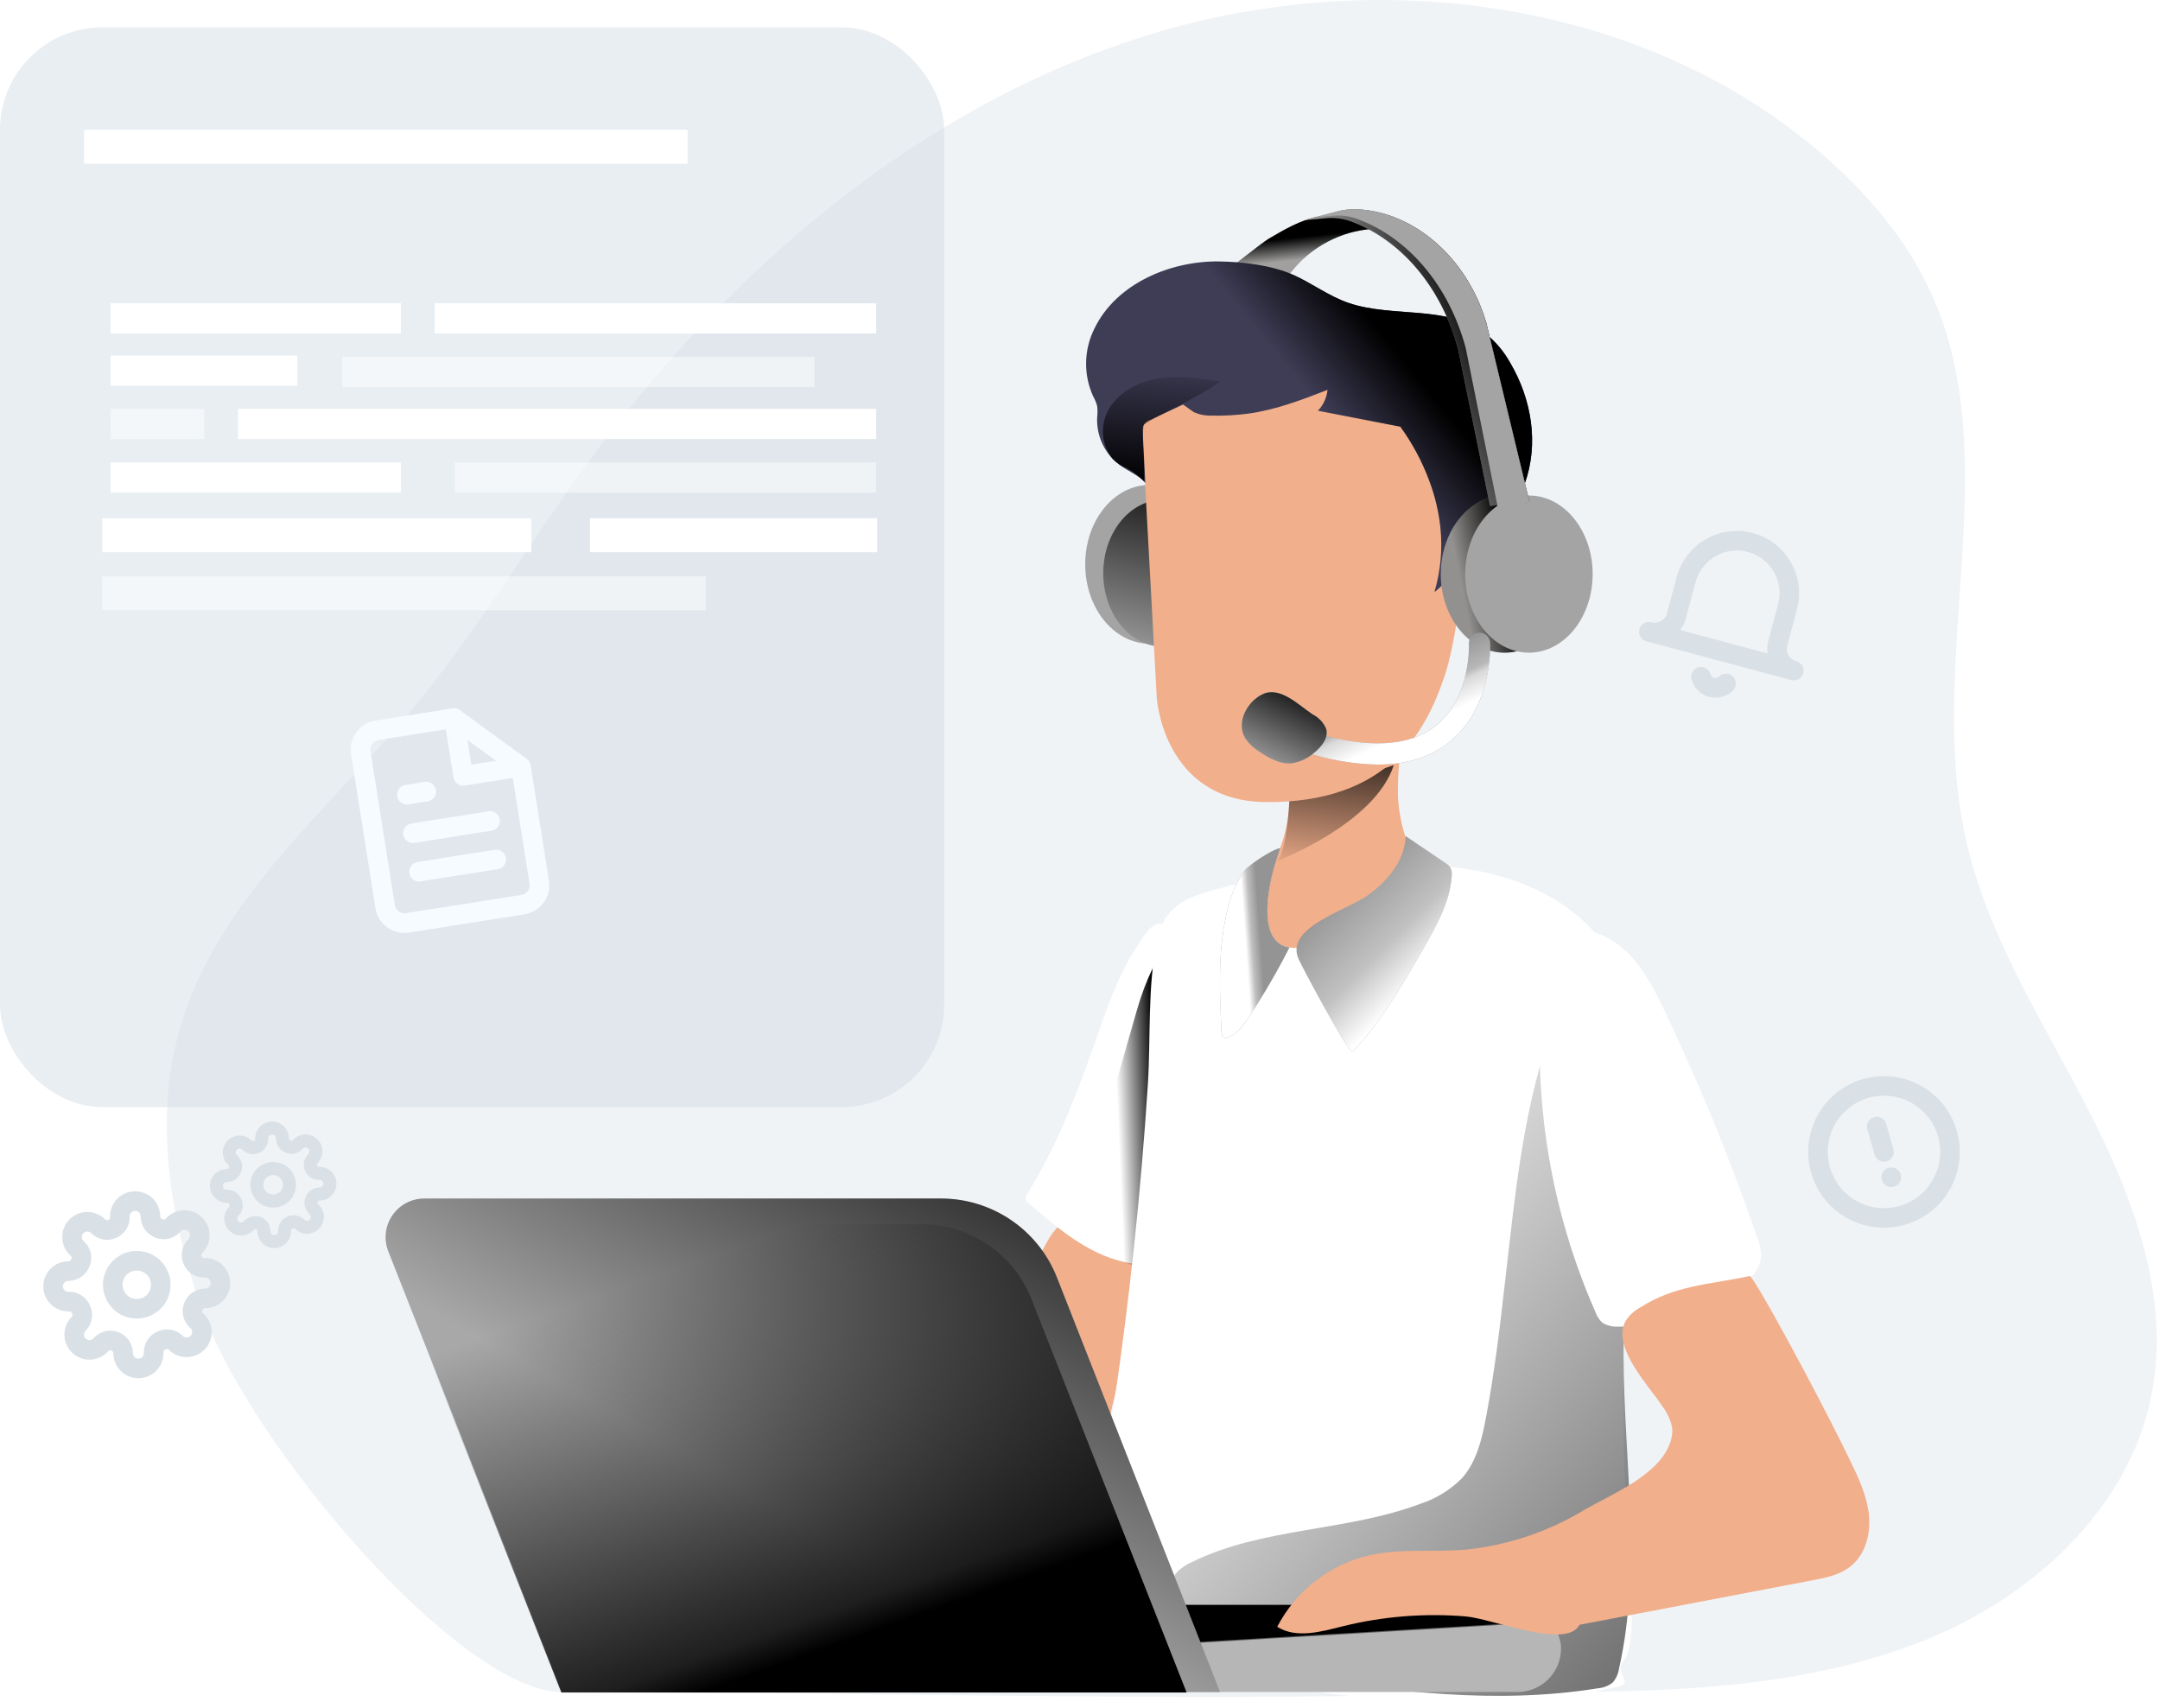 <svg xmlns="http://www.w3.org/2000/svg" width="330" height="261" viewBox="0 0 330 261">
	<defs>
		<linearGradient id="prefix__a" x1="78.68%" x2="42.735%" y1="46.689%" y2="51.492%">
			<stop offset="1%"/>
			<stop offset="100%" stop-opacity="0"/>
		</linearGradient>
		<linearGradient id="prefix__b" x1="142.911%" x2="24.024%" y1="174.227%" y2="13.112%">
			<stop offset="1%"/>
			<stop offset="100%" stop-opacity="0"/>
		</linearGradient>
		<linearGradient id="prefix__c" x1="49.796%" x2="50.736%" y1="49.683%" y2="51.145%">
			<stop offset="0%"/>
			<stop offset="100%" stop-opacity="0"/>
		</linearGradient>
		<linearGradient id="prefix__d" x1="66.273%" x2="39.727%" y1="-54.556%" y2="116.176%">
			<stop offset="1%"/>
			<stop offset="100%" stop-opacity="0"/>
		</linearGradient>
		<linearGradient id="prefix__e" x1="34.409%" x2="71.198%" y1="24.861%" y2="73.198%">
			<stop offset="0%" stop-color="#FFF" stop-opacity="0"/>
			<stop offset="58%" stop-color="#FFF" stop-opacity=".39"/>
			<stop offset="100%" stop-color="#FFF"/>
		</linearGradient>
		<linearGradient id="prefix__f" x1="60.204%" x2="39.239%" y1="48.109%" y2="52.05%">
			<stop offset="2%" stop-color="#FFF" stop-opacity="0"/>
			<stop offset="58%" stop-color="#FFF" stop-opacity=".39"/>
			<stop offset="100%" stop-color="#FFF"/>
		</linearGradient>
		<linearGradient id="prefix__g" x1="107.403%" x2="42.773%" y1="-8.982%" y2="58.558%">
			<stop offset="1%"/>
			<stop offset="100%" stop-opacity="0"/>
		</linearGradient>
		<linearGradient id="prefix__h" x1="68.979%" x2="27.408%" y1="82.816%" y2="14.471%">
			<stop offset="1%"/>
			<stop offset="9%" stop-opacity=".82"/>
			<stop offset="100%" stop-opacity="0"/>
		</linearGradient>
		<linearGradient id="prefix__i" x1="46.32%" x2="53.34%" y1="35.087%" y2="65.564%">
			<stop offset="0%"/>
			<stop offset="100%" stop-opacity="0"/>
		</linearGradient>
		<linearGradient id="prefix__j" x1="65.787%" x2="35.46%" y1="-26.158%" y2="120.267%">
			<stop offset="0%"/>
			<stop offset="100%" stop-opacity="0"/>
		</linearGradient>
		<linearGradient id="prefix__k" x1="74.69%" x2="54.546%" y1="36.72%" y2="48.674%">
			<stop offset="1%"/>
			<stop offset="100%" stop-opacity="0"/>
		</linearGradient>
		<linearGradient id="prefix__l" x1="55.357%" x2="16.462%" y1="48.679%" y2="58.271%">
			<stop offset="0%"/>
			<stop offset="100%" stop-opacity="0"/>
		</linearGradient>
		<linearGradient id="prefix__m" x1="77.563%" x2="33.92%" y1="35.439%" y2="60.439%">
			<stop offset="0%"/>
			<stop offset="100%" stop-opacity="0"/>
		</linearGradient>
		<linearGradient id="prefix__n" x1="44.467%" x2="53.851%" y1="102.632%" y2="-16.533%">
			<stop offset="1%"/>
			<stop offset="100%" stop-opacity="0"/>
		</linearGradient>
		<linearGradient id="prefix__o" x1="37.077%" x2="65.205%" y1="29.466%" y2="69.503%">
			<stop offset="0%" stop-color="#FFF" stop-opacity="0"/>
			<stop offset="58%" stop-color="#FFF" stop-opacity=".39"/>
			<stop offset="68%" stop-color="#FFF" stop-opacity=".68"/>
			<stop offset="100%" stop-color="#FFF"/>
		</linearGradient>
		<linearGradient id="prefix__p" x1="80.691%" x2="3.867%" y1="-2.071%" y2="127.82%">
			<stop offset="0%"/>
			<stop offset="100%" stop-opacity="0"/>
		</linearGradient>
	</defs>
	<g fill="none" fill-rule="evenodd">
		<path fill="#CFD9E2" d="M0 0H1366V768H0z" transform="translate(-926 -214)"/>
		<g>
			<path fill="#FFF" d="M12 654h478c6.627 0 12-5.373 12-12V0H0v642c0 6.627 5.373 12 12 12z" transform="translate(-926 -214) translate(840 94)"/>
			<g>
				<g fill-rule="nonzero" transform="translate(-926 -214) translate(840 94) translate(86 120)">
					<path fill="#BECBD8" d="M292.743 251.132c17.165-6.486 32.684-20.359 36.049-38.408 2.773-14.886-2.943-30-9.892-43.467-6.949-13.468-15.365-26.481-18.608-41.27-6.04-27.503 6.422-58.014-5.416-83.563-3.56-7.67-9.122-14.286-15.406-19.921C251.992-.05 210.73-5.546 175.532 5.31c-35.197 10.857-64.58 36.203-86.197 66.024-8.919 12.292-16.67 25.42-26.392 37.07-12.957 15.52-29.773 29.14-35.4 48.527-4.094 14.011-1.621 29.19 3.243 42.973 7.484 21.13 39.73 58.711 55.079 58.638 34.208-.17 99.843 1.508 131.554.292 23.757-.932 50.457 1.687 75.324-7.703z" opacity=".232"/>
					<path fill="#F1AF8C" d="M146.108 222.665c-.81 2.31-1.524 4.962-.349 7.11.787 1.199 1.845 2.193 3.09 2.903l11.189 7.606c2.148 1.46 4.427 2.96 7.005 3.154 2.579.194 5.506-1.452 5.725-4.054.259-2.976-2.863-5.011-4.322-7.622-1.914-3.421-.86-7.662.138-11.457 2.514-9.55 4.351-19.266 5.497-29.075-2.295-.94-8.976-5.149-11.351-4.452-2.676.811-5.092 8.295-6.284 10.736-4.029 8.132-7.483 16.536-10.338 25.15z"/>
					<path fill="#FFF" d="M167.57 158.49c-2.902 8.245-5.984 16.515-10.638 23.926-.168.215-.257.481-.25.754.073.257.233.48.453.633 4.679 4.094 9.73 8.367 15.884 9.251.401.093.821.056 1.2-.105.355-.252.617-.614.746-1.03 3.924-9.09 5.31-19.046 5.18-28.89-.084-4.916-.474-9.823-1.167-14.691-.162-1.184-.251-6.438-1.28-7.054-1.566-.925-3.284 2.302-3.966 3.316-2.821 4.224-4.491 9.09-6.162 13.89z"/>
					<path fill="url(#prefix__a)" d="M180.292 142.776s-3.657 1.37-6.633 11.667c-2.975 10.298-10.078 35.254-10.078 35.254s10.987 5.49 13.735 3.43c2.749-2.06 2.976-50.351 2.976-50.351z"/>
					<path fill="#FFF" d="M211.46 132.17c5.983-.186 12.04.106 17.797 1.727 5.757 1.622 11.23 4.687 15.008 9.333 4.184 5.14 6.016 11.862 6.438 18.47.421 6.608-.454 13.232-1.12 19.832-1.557 15.449-1.969 30.991-1.232 46.5.179 3.714 2.303 23.1-.308 25.752-1.621 1.67 1.622 3.34-.689 3.892-18.892 4.54-52.832 2.31-70.719-5.262-4.549-1.93-9.113-4.614-11.351-9.009-2.433-4.76 4.135-23.627 4.921-28.921 2.384-16.157 4.103-32.4 5.157-48.73.462-7.224-.073-15.008 1.411-22.103 1.078-5.148 4.395-6.551 9.178-7.816 8.34-2.17 16.896-3.399 25.508-3.665z"/>
					<path fill="url(#prefix__b)" d="M227.003 216.697c-.625 3.284-1.444 6.714-3.69 9.195-1.776 1.776-3.95 3.104-6.34 3.876-11.27 4.248-24.122 3.583-34.922 8.918-.761.334-1.463.792-2.075 1.355-2.084 2.059-1.5 5.675.154 8.108 3.673 5.375 10.816 6.883 17.262 7.88 15.454 2.433 31.232 4.42 46.678 1.93.84-.06 1.645-.368 2.311-.883.533-.62.874-1.38.981-2.19 3.503-15.55.746-31.743.681-47.683 0-9.195.811-18.398.187-27.568-.314-5.706-1.501-11.331-3.52-16.678-1.434-3.633-5.634-11.652-8.156-4.208-4.005 11.83-5.157 24.583-6.6 36.916-.786 7.03-1.63 14.067-2.951 21.032z"/>
					<rect width="144.357" height="13.314" x="94.135" y="245.205" fill="#B6B6B6" rx="6.657"/>
					<rect width="144.357" height="13.314" x="94.135" y="245.205" fill="url(#prefix__c)" rx="6.657"/>
					<path fill="#F1AF8C" d="M197.003 144.77c-2.684-.43-4.192-3.13-2.992-9.632.13-.722.3-1.42.494-2.116 0-.13.073-.26.106-.39.292-1.005.624-2.01.948-3.008.903-2.393 1.38-4.926 1.411-7.483-.073-1.865-.219-3.803.47-5.522.663-1.459 1.7-2.715 3.009-3.64 2.894-2.23 11.351-6.422 12.973-.884.721 2.367.194 5.124.162 7.548-.162 3.474.476 6.939 1.865 10.127 1.767 3.552-11.854 16.054-18.446 15z"/>
					<path fill="url(#prefix__d)" d="M195.097 131.562s14.952-5.676 17.838-14.651l-15.932 5.213s-.381 8.214-1.906 9.438z"/>
					<path fill="#FFF" d="M235.63 150.973c-1.526 16.963 1.286 34.036 8.173 49.613.203.575.546 1.09.997 1.5.727.452 1.579.662 2.432.6 6.67.144 13.196-1.951 18.536-5.95 1.621-1.225 3.146-2.79 3.283-4.695.004-1.022-.197-2.034-.592-2.976-4.139-12.03-8.971-23.808-14.473-35.279-2.043-4.248-4.783-9.227-9.73-11.1-5.95-2.245-8.213 3.844-8.626 8.287z"/>
					<path fill="#989898" d="M206.66 160.67c4.435-4.678 7.686-10.33 10.897-15.916 1.954-3.405 3.957-6.965 4.232-10.89.07-.445-.001-.901-.203-1.305-.195-.281-.45-.516-.745-.689l-6.09-4.127c-.105 3.738-2.789 6.949-5.854 9.098-3.243 2.302-12.527 4.824-10.54 9.6.494 1.208 7.784 14.773 8.302 14.23z"/>
					<path fill="#949494" d="M197.003 144.77c-1.83 3.602-3.864 7.096-6.09 10.468-.859 1.305-1.824 2.66-3.243 3.243-.182.094-.39.123-.592.081-.356-.121-.437-.592-.462-.965-.3-6.235-.592-12.575.933-18.648.482-2.153 1.374-4.193 2.627-6.008.438-.584 3.94-3.098 5.416-3.365-.324.997-.657 2.002-.949 3.008-.048.094-.08.195-.097.3v.089c-.195.697-.365 1.395-.495 2.116-1.216 6.552.292 9.252 2.952 9.681z"/>
					<path fill="url(#prefix__e)" d="M206.66 160.67c4.435-4.678 7.686-10.33 10.897-15.916 1.954-3.405 3.957-6.965 4.232-10.89.07-.445-.001-.901-.203-1.305-.195-.281-.45-.516-.745-.689l-6.09-4.127c-.105 3.738-2.789 6.949-5.854 9.098-3.243 2.302-12.527 4.824-10.54 9.6.494 1.208 7.784 14.773 8.302 14.23z"/>
					<path fill="url(#prefix__f)" d="M197.003 144.77c-1.83 3.602-3.864 7.096-6.09 10.468-.859 1.305-1.824 2.66-3.243 3.243-.182.094-.39.123-.592.081-.356-.121-.437-.592-.462-.965-.3-6.235-.592-12.575.933-18.648.482-2.153 1.374-4.193 2.627-6.008.438-.584 3.94-3.098 5.416-3.365-.324.997-.657 2.002-.949 3.008-.048.094-.08.195-.097.3v.089c-.195.697-.365 1.395-.495 2.116-1.216 6.552.292 9.252 2.952 9.681z"/>
					<path fill="#F1AF8C" d="M241.305 248.254l35.514-6.786c2.1-.406 4.29-.811 5.951-2.19 2.279-1.832 3.081-5.043 2.749-7.954-.333-2.91-1.622-5.61-2.903-8.254-5.043-10.443-15.275-29.189-15.34-28.094-6.211 1.313-11.352 1.378-16.687 4.792-.918.495-1.694 1.218-2.254 2.1-2.132 4.054 3.697 9.973 5.676 13.054.758.984 1.265 2.14 1.475 3.364.043.866-.118 1.73-.47 2.522-1.921 4.719-8.765 7.468-12.973 9.892-5.502 3.327-11.67 5.397-18.065 6.065-4.962.421-10.03-.22-14.878.892-6.017 1.433-11.115 5.41-13.97 10.897 2.886 1.832 6.64.77 9.965-.065 6.159-1.527 12.527-2.04 18.85-1.516 4.104.349 15.414 5.1 17.36 1.281z"/>
					<path fill="#A8A8A8" d="M186.397 258.527H85.857L59.335 191.23c-.73-1.823-.507-3.89.595-5.515 1.102-1.625 2.939-2.597 4.902-2.593h78.925c7.822-.005 14.85 4.778 17.716 12.056l24.924 63.349z"/>
					<path fill="url(#prefix__g)" d="M186.397 258.527H85.857L59.335 191.23c-.73-1.823-.507-3.89.595-5.515 1.102-1.625 2.939-2.597 4.902-2.593h78.925c7.822-.005 14.85 4.778 17.716 12.056l24.924 63.349z"/>
					<path fill="url(#prefix__h)" d="M181.29 258.6H85.76l-25.2-63.9c-.682-1.729-.464-3.683.581-5.22 1.045-1.536 2.782-2.456 4.64-2.458h74.968c7.43.005 14.102 4.547 16.832 11.456L181.29 258.6z"/>
					<path fill="#A1A09F" d="M193.76 36.519c2.432-1.427 4.864-2.878 7.613-3.414 2.749-.535 6.486-.21 8.343 1.865-4.868.343-9.368 2.718-12.397 6.544-.14.245-.36.435-.624.535-.226.023-.455-.019-.657-.122-1.12-.422-9.503 1.492-9.99.478.025 0 6.682-5.262 7.711-5.886z"/>
					<path fill="url(#prefix__i)" d="M193.76 36.519c2.432-1.427 4.864-2.878 7.613-3.414 2.749-.535 6.486-.21 8.343 1.865-4.868.343-9.368 2.718-12.397 6.544-.14.245-.36.435-.624.535-.226.023-.455-.019-.657-.122-1.12-.422-9.503 1.492-9.99.478.025 0 6.682-5.262 7.711-5.886z"/>
					<ellipse cx="175.638" cy="86.222" fill="#A4A4A4" rx="9.843" ry="12.13"/>
					<ellipse cx="177.657" cy="87.584" fill="#ABABAB" rx="9.105" ry="11.222"/>
					<ellipse cx="177.657" cy="87.584" fill="url(#prefix__j)" rx="9.105" ry="11.222"/>
					<path fill="#F1AF8C" d="M174.454 64.978l2.278 41.684s1.014 15.73 16.606 15.884c18.73.186 24.43-10.703 27.276-18.99 2.845-8.286 5.416-32.626 0-39.356-5.417-6.73-35.895-23.295-46.16.778z"/>
					<path fill="#3F3D56" d="M186.3 39.949c-7.346-.13-15.738 3.3-19.086 10.232-1.628 3.23-1.711 7.023-.228 10.322.27.479.482.988.633 1.516.073.584.073 1.175 0 1.76-.13 2.86 1.175 5.596 3.478 7.297 1.29.932 2.854 1.516 3.884 2.724l-.397-7.76c-.191-.872.36-1.735 1.232-1.93l4.938-2.302s1.524 1.11 1.71 1.2c.82.35 1.705.518 2.595.495 1.936.045 3.872-.063 5.79-.325 4.143-.592 8.108-2.108 11.975-3.616-.125 1.199-.644 2.322-1.475 3.195l12.592 2.432c1.844 2.536 3.33 5.313 4.418 8.254.87 2.299 1.443 4.7 1.703 7.143.337 3.323.026 6.68-.916 9.884.856-.653 1.606-1.435 2.222-2.319 1.138.791 2.398 1.39 3.73 1.776.276.103.576.128.867.073.616-.17.746-.9.81-1.484.503-5.23 4.395-9.648 6.18-14.643 2.164-6.049 1.07-12.851-2.239-18.454-.98-1.775-2.313-3.332-3.916-4.573-5.797-4.249-14.035-2.303-20.651-4.524-3.146-1.054-5.676-3.057-8.684-4.379-3.34-1.419-7.524-1.93-11.165-1.994z"/>
					<path fill="url(#prefix__k)" d="M186.3 39.949c-7.346-.13-15.738 3.3-19.086 10.232-1.628 3.23-1.711 7.023-.228 10.322.27.479.482.988.633 1.516.073.584.073 1.175 0 1.76-.13 2.86 1.175 5.596 3.478 7.297 1.29.932 2.854 1.516 3.884 2.724l-.397-7.76c-.191-.872.36-1.735 1.232-1.93l4.938-2.302s1.524 1.11 1.71 1.2c.82.35 1.705.518 2.595.495 1.936.045 3.872-.063 5.79-.325 4.143-.592 8.108-2.108 11.975-3.616-.125 1.199-.644 2.322-1.475 3.195l12.592 2.432c1.844 2.536 3.33 5.313 4.418 8.254.87 2.299 1.443 4.7 1.703 7.143.337 3.323.026 6.68-.916 9.884.856-.653 1.606-1.435 2.222-2.319 1.138.791 2.398 1.39 3.73 1.776.276.103.576.128.867.073.616-.17.746-.9.81-1.484.503-5.23 4.395-9.648 6.18-14.643 2.164-6.049 1.07-12.851-2.239-18.454-.98-1.775-2.313-3.332-3.916-4.573-5.797-4.249-14.035-2.303-20.651-4.524-3.146-1.054-5.676-3.057-8.684-4.379-3.34-1.419-7.524-1.93-11.165-1.994z"/>
					<ellipse cx="229.857" cy="87.714" fill="#93918F" rx="9.738" ry="12.008"/>
					<ellipse cx="229.857" cy="87.714" fill="url(#prefix__l)" rx="9.738" ry="12.008"/>
					<ellipse cx="233.586" cy="87.714" fill="#A4A4A4" rx="9.738" ry="12.008"/>
					<path fill="#A4A4A4" d="M233.66 76.662l-4.865.52-1.16.12-4.865-23.943c-2.53-9.47-8.716-16.75-16.475-19.573-1.202-.419-2.48-.57-3.746-.445l-3.317.3 1.622-.43 3.243-.86c1.014-.28 2.063-.408 3.114-.38 8.66.315 16.873 7.297 19.848 17.302l6.6 27.39z"/>
					<path fill="url(#prefix__m)" d="M233.66 76.662l-4.865.52-1.16.12-4.865-23.943c-2.53-9.47-8.716-16.75-16.475-19.573-1.202-.419-2.48-.57-3.746-.445l-3.317.3 1.622-.43 3.243-.86c1.014-.28 2.063-.408 3.114-.38 8.66.315 16.873 7.297 19.848 17.302l6.6 27.39z"/>
					<path fill="#A4A4A4" d="M233.66 76.662l-4.8 1.029-4.93-24.51c-2.57-9.567-8.814-16.905-16.646-19.751-1.212-.435-2.506-.59-3.787-.454l-2.643.235 3.243-.86c1.014-.28 2.063-.408 3.114-.38 8.66.315 16.873 7.297 19.848 17.302l6.6 27.39z"/>
					<rect width="144.251" height="164.968" y="4.184" fill="#CFD9E2" opacity=".45" rx="15.64"/>
					<path fill="#FFF" d="M12.851 19.824H105.048V25.013H12.851z"/>
					<path fill="#FFF" d="M15.632 88.062H107.829V93.251H15.632z" opacity=".51"/>
					<path fill="#FFF" d="M15.632 79.184H81.17V84.373H15.632zM90.138 79.184H134.011V84.373H90.138zM66.405 46.338H133.864V50.952H66.405z"/>
					<path fill="#FFF" d="M52.273 54.519H124.443V59.133H52.273z" opacity=".51"/>
					<path fill="#FFF" d="M16.889 46.338H61.257V50.952H16.889zM36.349 62.465H133.865V67.079H36.349z"/>
					<path fill="#FFF" d="M16.889 62.465H31.208V67.079H16.889zM69.495 70.654H133.857V75.268H69.495z" opacity=".51"/>
					<path fill="#FFF" d="M16.889 70.654H61.257V75.268H16.889zM16.889 54.324H45.421V58.938H16.889z"/>
					<path fill="url(#prefix__n)" d="M169.216 62.878c1.435-2.837 4.549-4.524 7.687-5.035 3.138-.51 6.348-.04 9.486.438-3.04 2.433-11.53 6.057-11.692 6.705-.114 1.148-.128 2.304-.04 3.455.113 1.67.17 3.421.162 5.091-.783-.767-1.66-1.431-2.61-1.978-.818-.315-1.563-.792-2.19-1.403-1.675-2.055-1.99-4.902-.803-7.273z"/>
					<path fill="#8A8A8A" d="M210.51 116.822c-3.662-.074-7.295-.68-10.783-1.8-.86-.258-1.348-1.164-1.09-2.023.257-.86 1.163-1.348 2.022-1.09 8.352 2.513 14.636 2.18 18.65-.99 5.464-4.29 5.107-12.462 5.107-12.543-.045-.896.645-1.658 1.54-1.703.896-.045 1.659.645 1.703 1.54 0 .398.43 9.95-6.348 15.268-2.822 2.222-6.422 3.335-10.8 3.34z"/>
					<path fill="url(#prefix__o)" d="M210.51 116.822c-3.662-.074-7.295-.68-10.783-1.8-.86-.258-1.348-1.164-1.09-2.023.257-.86 1.163-1.348 2.022-1.09 8.352 2.513 14.636 2.18 18.65-.99 5.464-4.29 5.107-12.462 5.107-12.543-.045-.896.645-1.658 1.54-1.703.896-.045 1.659.645 1.703 1.54 0 .398.43 9.95-6.348 15.268-2.822 2.222-6.422 3.335-10.8 3.34z"/>
					<path fill="#D1D1D1" d="M200.57 109.168c.93.467 1.66 1.257 2.052 2.221.356 1.379-.714 2.7-1.817 3.6-.947.845-2.113 1.407-3.364 1.622-1.833.219-3.584-.77-5.109-1.816-.85-.52-1.576-1.22-2.124-2.052-1.41-2.48.414-5.675 2.806-6.73 2.65-1.143 5.472 1.784 7.556 3.155z"/>
					<path fill="url(#prefix__p)" d="M200.57 109.168c.93.467 1.66 1.257 2.052 2.221.356 1.379-.714 2.7-1.817 3.6-.947.845-2.113 1.407-3.364 1.622-1.833.219-3.584-.77-5.109-1.816-.85-.52-1.576-1.22-2.124-2.052-1.41-2.48.414-5.675 2.806-6.73 2.65-1.143 5.472 1.784 7.556 3.155z"/>
				</g>
				<g stroke="#D9E1E7" stroke-linecap="round" stroke-linejoin="round" stroke-width="3" transform="translate(-926 -214) translate(840 94) translate(86 120) rotate(-46 232.97 95.067)">
					<circle cx="12.833" cy="12.833" r="3.667"/>
					<path d="M21.467 16.333c-.318.72-.166 1.561.385 2.124l.07.07c.438.437.684 1.031.684 1.65 0 .62-.246 1.214-.684 1.651-.438.438-1.032.685-1.651.685-.62 0-1.213-.247-1.651-.685l-.07-.07c-.563-.55-1.403-.702-2.123-.385-.706.303-1.164.995-1.167 1.762v.198c0 1.289-1.045 2.334-2.333 2.334-1.289 0-2.334-1.045-2.334-2.334v-.105c-.018-.79-.518-1.488-1.26-1.761-.72-.318-1.56-.166-2.123.385l-.07.07c-.438.438-1.032.684-1.65.684-.62 0-1.214-.246-1.652-.684-.438-.438-.684-1.032-.684-1.651 0-.62.246-1.213.684-1.651l.07-.07c.55-.563.703-1.403.385-2.123-.302-.706-.994-1.164-1.761-1.167h-.199C1.045 15.26 0 14.215 0 12.927c0-1.289 1.045-2.334 2.333-2.334h.105c.79-.018 1.49-.518 1.762-1.26.318-.72.165-1.56-.385-2.123l-.07-.07c-.438-.438-.684-1.032-.684-1.65 0-.62.246-1.214.684-1.652.438-.438 1.032-.684 1.65-.684.62 0 1.214.246 1.652.684l.07.07c.562.55 1.403.703 2.123.385h.093c.706-.302 1.164-.994 1.167-1.761v-.199C10.5 1.045 11.545 0 12.833 0c1.289 0 2.334 1.045 2.334 2.333v.105c.003.768.461 1.46 1.166 1.762.72.318 1.561.165 2.124-.385l.07-.07c.437-.438 1.031-.684 1.65-.684.62 0 1.214.246 1.651.684.438.438.685 1.032.685 1.65 0 .62-.247 1.214-.685 1.652l-.07.07c-.55.562-.702 1.403-.385 2.123v.093c.303.706.995 1.164 1.762 1.167h.198c1.289 0 2.334 1.045 2.334 2.333 0 1.289-1.045 2.334-2.334 2.334h-.105c-.767.003-1.46.461-1.761 1.166z"/>
				</g>
				<g stroke="#D9E1E7" stroke-linecap="round" stroke-linejoin="round" stroke-width="2" transform="translate(-926 -214) translate(840 94) translate(86 120) rotate(-46 227.64 56.288)">
					<circle cx="8.771" cy="9.208" r="2.488"/>
					<path d="M14.63 11.583c-.216.489-.113 1.06.26 1.441l.048.048c.297.297.464.7.464 1.12 0 .42-.167.823-.464 1.12-.297.297-.7.464-1.12.464-.42 0-.823-.167-1.12-.464l-.048-.047c-.382-.374-.952-.477-1.44-.262-.48.205-.79.675-.792 1.196v.134c0 .875-.71 1.584-1.584 1.584-.874 0-1.583-.71-1.583-1.584v-.07c-.013-.537-.352-1.011-.855-1.196-.489-.216-1.06-.113-1.44.26l-.048.048c-.297.298-.7.465-1.12.465-.42 0-.824-.167-1.12-.465-.298-.297-.465-.7-.465-1.12 0-.42.167-.823.464-1.12l.048-.048c.373-.381.477-.952.261-1.44-.205-.479-.675-.79-1.195-.792h-.135c-.874 0-1.583-.709-1.583-1.583 0-.875.709-1.584 1.583-1.584h.071c.536-.012 1.01-.351 1.196-.855.215-.488.112-1.059-.262-1.44l-.047-.048c-.297-.297-.464-.7-.464-1.12 0-.42.167-.823.464-1.12.297-.298.7-.465 1.12-.465.42 0 .823.167 1.12.465l.048.047c.382.373.952.477 1.44.261h.064c.479-.205.79-.674.792-1.195v-.135C7.188 1.21 7.897.5 8.77.5s1.583.709 1.583 1.583v.072c.002.52.313.99.792 1.195.489.216 1.06.112 1.44-.261l.048-.048c.297-.297.7-.464 1.12-.464.42 0 .824.167 1.12.464.298.297.465.7.465 1.12 0 .42-.167.824-.464 1.12l-.048.048c-.373.382-.477.952-.261 1.441v.063c.205.479.675.79 1.195.792h.135c.874 0 1.583.709 1.583 1.583 0 .875-.709 1.584-1.583 1.584h-.071c-.52.002-.99.313-1.196.791z"/>
				</g>
				<g stroke="#D9E1E7" stroke-linecap="round" stroke-linejoin="round" stroke-width="3" transform="translate(-926 -214) translate(840 94) translate(86 120) rotate(-16 739.238 -895.105)">
					<circle cx="10.083" cy="10.083" r="10.083"/>
					<path d="M10.083 6.05L10.083 10.083M10.083 14.117L10.093 14.117"/>
				</g>
				<path stroke="#D9E1E7" stroke-linecap="round" stroke-linejoin="round" stroke-width="3" d="M274.043 102.458l-22.136-5.931c1.834.49 3.719-.597 4.21-2.431l1.483-5.534c1.146-4.279 5.545-6.818 9.823-5.672 4.28 1.147 6.819 5.545 5.672 9.824l-1.483 5.534c-.491 1.834.597 3.718 2.43 4.21h0zm-10.34 1.974c-.578.577-1.42.802-2.21.59-.789-.211-1.406-.827-1.619-1.616" transform="translate(-926 -214) translate(840 94) translate(86 120)"/>
				<g stroke="#F5FBFF" stroke-linecap="round" stroke-linejoin="round" stroke-width="3">
					<path d="M14.896 0H2.979C1.334 0 0 1.334 0 2.98v23.832c0 1.639 1.34 2.98 2.98 2.98h17.874c1.646 0 2.98-1.334 2.98-2.98V8.938L14.895 0z" transform="translate(-926 -214) translate(840 94) translate(86 120) rotate(-9 739.175 -291.172)"/>
					<path d="M14.896 1.49v7.447h7.448m-4.469 7.448H5.958m11.917 5.959H5.958m2.98-11.917h-2.98" transform="translate(-926 -214) translate(840 94) translate(86 120) rotate(-9 739.175 -291.172)"/>
				</g>
			</g>
		</g>
	</g>
</svg>
